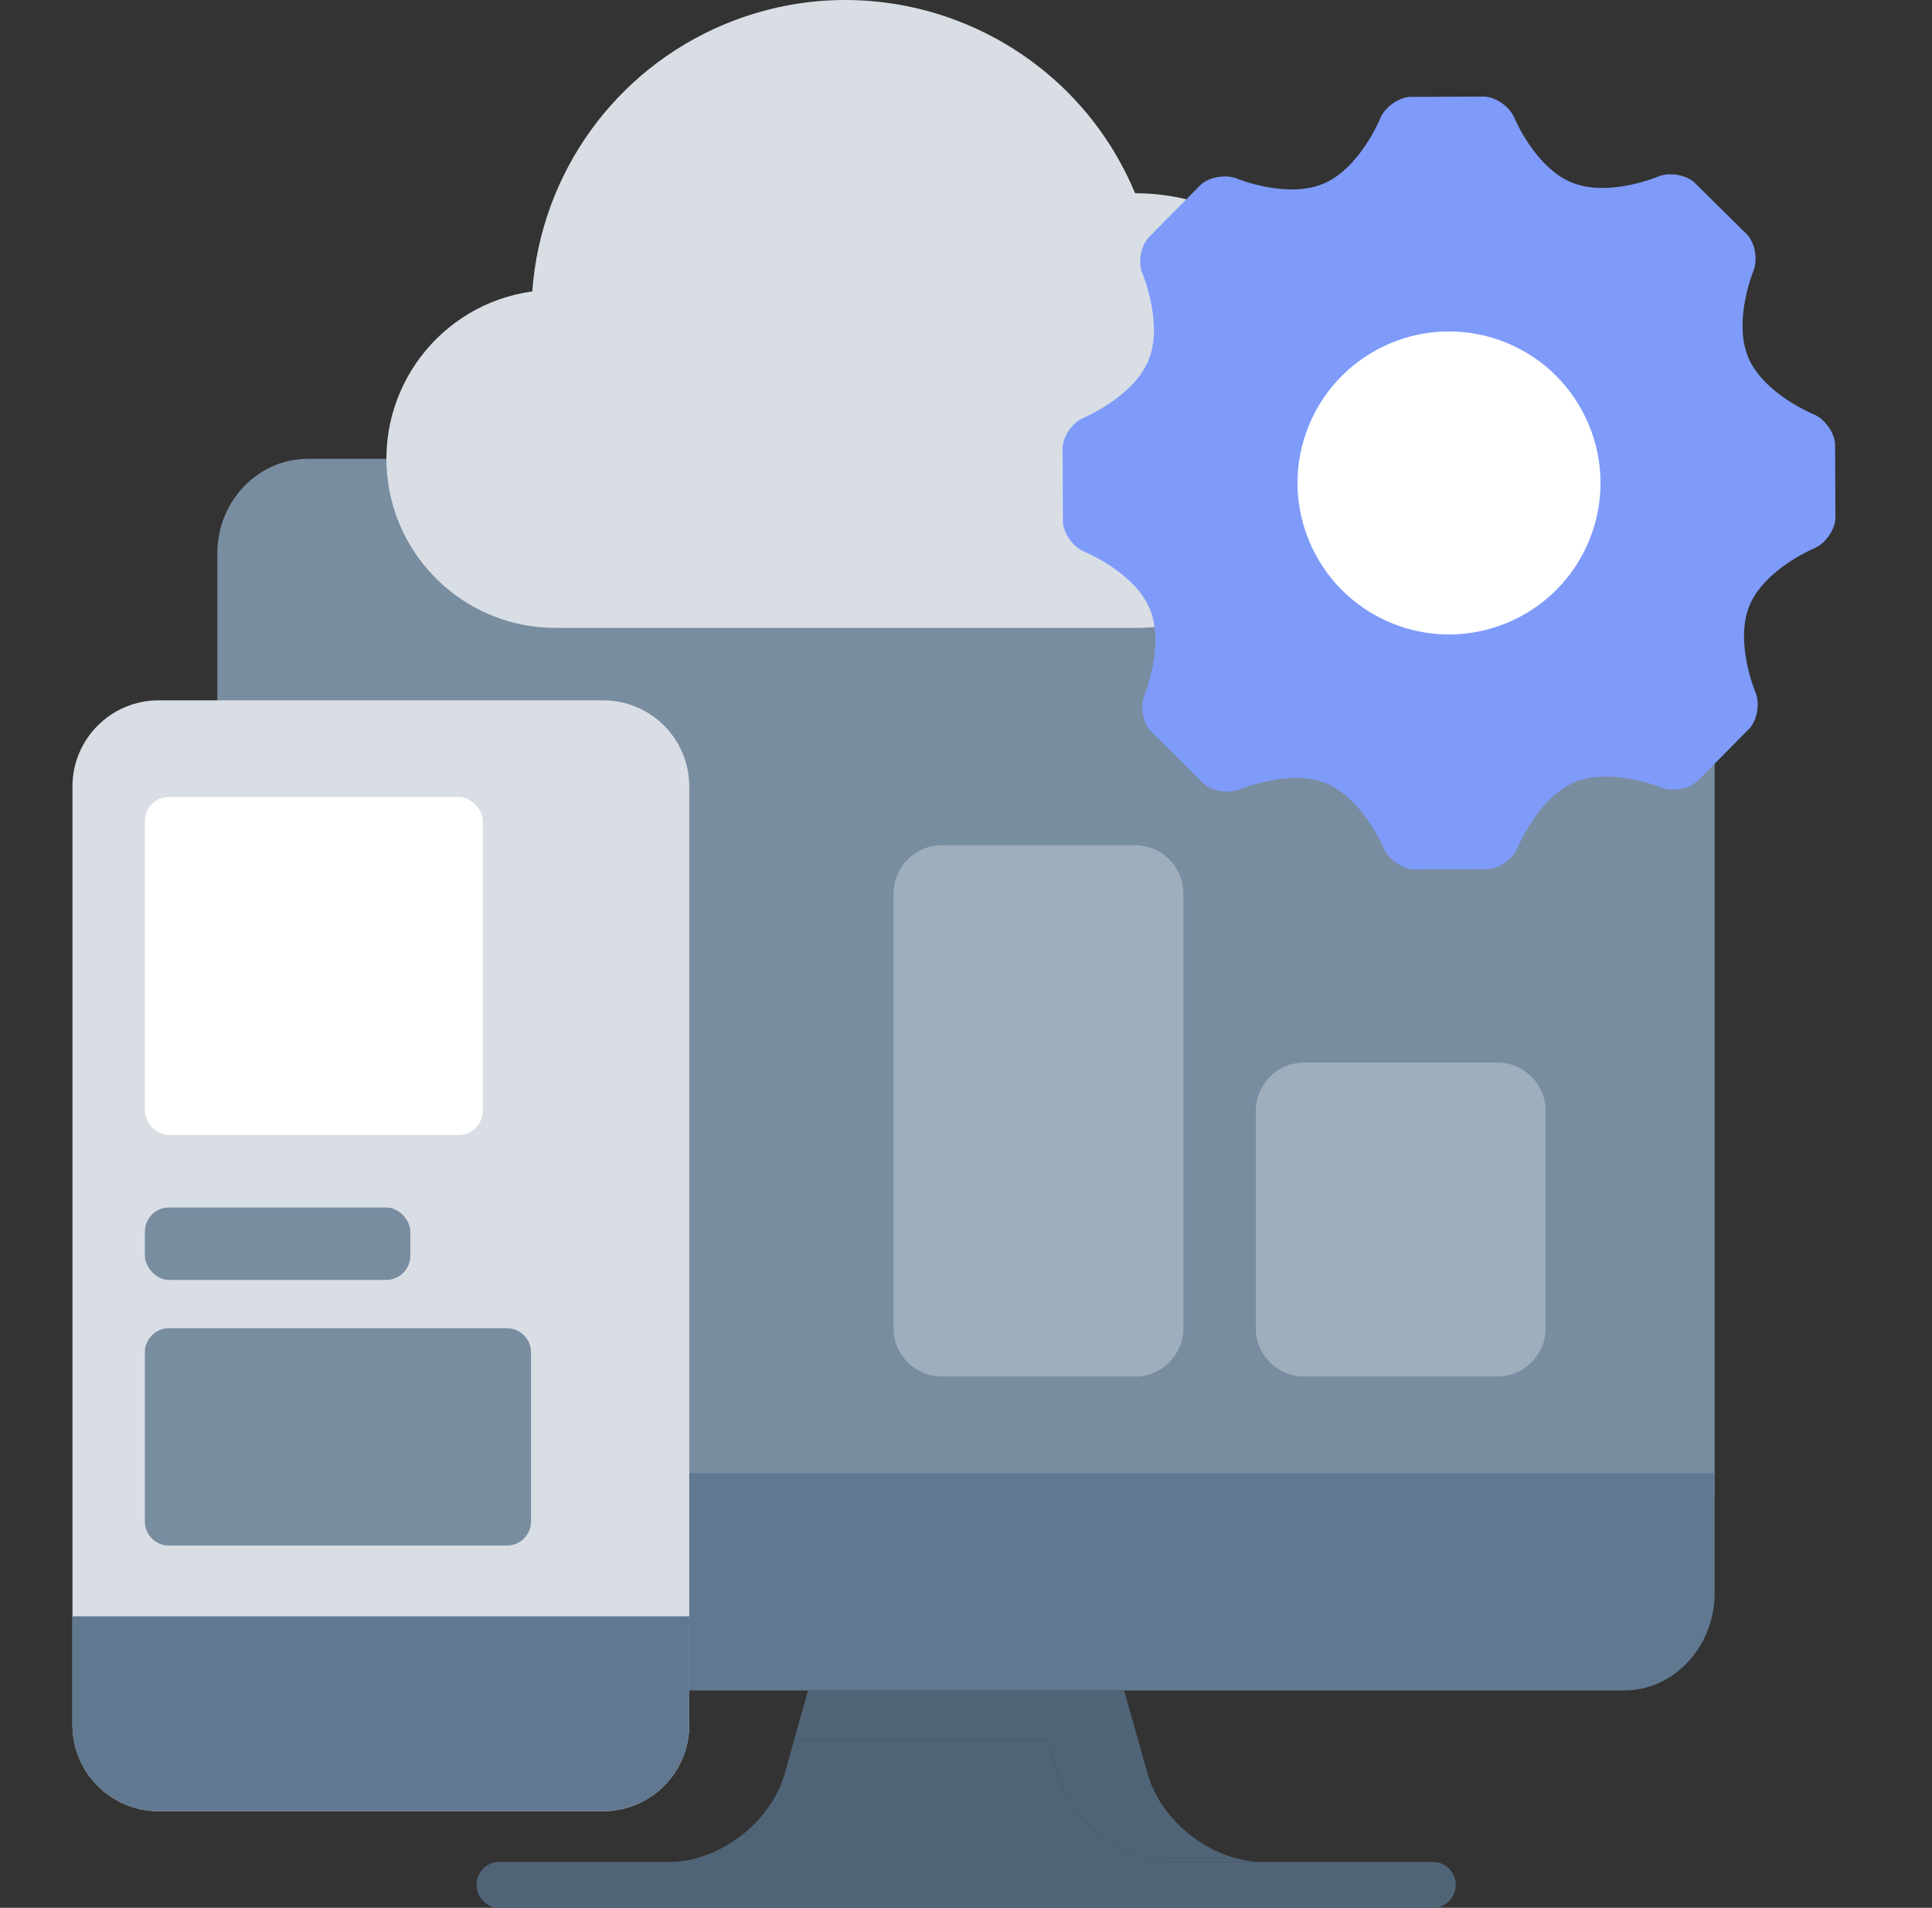 <svg width="80" height="79" viewBox="0 0 80 79" fill="none" xmlns="http://www.w3.org/2000/svg">
<rect x="0" y="0" width="80" height="79" fill="#333333" stroke="none"/>
<path d="M9 62.032V22.903C9 20.756 10.684 19 12.743 19H67.257C69.316 19 71 20.756 71 22.903V62.032H9Z" fill="#798da1"/>
<path d="M9 61V65.967C9 68.185 10.684 70 12.743 70L67.257 70C69.316 70 71 68.185 71 65.967V61L9 61Z" fill="#607890"/>
<path d="M33.46 70H46.548L47.521 73.454C48.086 75.461 50.233 77.103 52.292 77.103H48.549C46.491 77.103 44.344 75.461 43.779 73.454L43.381 72.044H32.884L33.46 70Z" fill="#506478"/>
<path d="M52.246 77.103H59.343C59.859 77.103 60.278 77.527 60.278 78.051C60.278 78.575 59.859 79 59.343 79H20.669C20.153 79 19.734 78.575 19.734 78.051C19.734 77.527 20.153 77.103 20.669 77.103H27.747C29.797 77.087 31.926 75.451 32.489 73.454L32.887 72.043H43.381L43.779 73.454C44.344 75.461 46.491 77.103 48.549 77.103H52.292C52.276 77.103 52.261 77.103 52.246 77.103Z" fill="#506478"/>
<path d="M37 37C37 35.895 37.895 35 39 35H47C48.105 35 49 35.895 49 37V55C49 56.105 48.105 57 47 57H39C37.895 57 37 56.105 37 55V37Z" fill="#9faebc"/>
<path d="M52 46C52 44.895 52.895 44 54 44H62C63.105 44 64 44.895 64 46V55C64 56.105 63.105 57 62 57H54C52.895 57 52 56.105 52 55V46Z" fill="#9faebc"/>
<path d="M47.002 8.002C44.24 1.375 36.631 -1.758 30.005 1.004C25.474 2.892 22.394 7.171 22.041 12.067C18.212 12.597 15.537 16.13 16.067 19.959C16.546 23.424 19.509 26.003 23.006 26H47.002C51.971 26 56 21.971 56 17.001C56 12.031 51.971 8.002 47.002 8.002Z" fill="#d8dee4"/>
<circle cx="60" cy="20" r="8" fill="#fff"/>
<path d="M75.096 17.154C75.096 17.154 73.025 16.311 72.391 14.799C71.755 13.284 72.605 11.219 72.605 11.219C72.788 10.769 72.68 10.1 72.363 9.733L70.146 7.541C69.776 7.226 69.107 7.124 68.66 7.312C68.66 7.312 66.603 8.181 65.083 7.558C63.561 6.937 62.703 4.876 62.703 4.876C62.516 4.428 61.967 4.033 61.483 4L58.364 4.013C57.88 4.053 57.334 4.454 57.151 4.904C57.151 4.904 56.311 6.971 54.797 7.608C53.283 8.244 51.217 7.396 51.217 7.396C50.767 7.211 50.1 7.32 49.733 7.637L47.539 9.855C47.224 10.225 47.122 10.894 47.31 11.341C47.31 11.341 48.179 13.396 47.558 14.916C46.935 16.435 44.876 17.296 44.876 17.296C44.427 17.483 44.034 18.033 44 18.518L44.013 21.635C44.053 22.119 44.454 22.665 44.904 22.848C44.904 22.848 46.972 23.689 47.606 25.202C48.242 26.714 47.392 28.78 47.392 28.78C47.208 29.23 47.317 29.897 47.635 30.265L49.852 32.456C50.221 32.773 50.89 32.875 51.337 32.687C51.337 32.687 53.396 31.821 54.915 32.44C56.434 33.061 57.294 35.124 57.294 35.124C57.482 35.572 58.031 35.965 58.516 36L61.632 35.985C62.116 35.945 62.661 35.545 62.846 35.094C62.846 35.094 63.688 33.029 65.201 32.392C66.714 31.756 68.781 32.606 68.781 32.606C69.231 32.791 69.898 32.681 70.265 32.365L72.458 30.149C72.773 29.78 72.876 29.112 72.688 28.664C72.688 28.664 71.82 26.604 72.439 25.084C73.062 23.563 75.124 22.704 75.124 22.704C75.572 22.517 75.966 21.967 76 21.483L75.987 18.367C75.946 17.882 75.545 17.337 75.096 17.154ZM65.807 22.371C64.495 25.577 60.834 27.116 57.628 25.804C54.422 24.494 52.885 20.831 54.193 17.626C55.504 14.419 59.168 12.883 62.373 14.191C65.579 15.504 67.116 19.166 65.807 22.371Z" fill="#7e9bfa"/>
<path d="M3 71.439C3.005 73.403 4.596 74.995 6.559 75H24.982C26.945 74.995 28.535 73.404 28.541 71.44V32.561C28.536 30.597 26.945 29.005 24.982 29H6.559C4.596 29.005 3.005 30.597 3 32.561V71.439Z" fill="#d8dee4"/>
<path d="M24.982 75H6.559C4.596 74.995 3.005 73.403 3 71.439V66.929C14.735 66.929 18.098 66.929 28.541 66.929V71.44C28.535 73.404 26.945 74.995 24.982 75Z" fill="#607890"/>
<rect x="5.998" y="33" width="13.992" height="14" rx="1" fill="#fff"/>
<path d="M5.997 56C5.997 55.448 6.445 55 6.997 55H20.989C21.541 55 21.989 55.448 21.989 56V63C21.989 63.552 21.541 64 20.989 64H6.997C6.445 64 5.997 63.552 5.997 63V56Z" fill="#798da1"/>
<rect x="5.998" y="50" width="10.994" height="3" rx="1" fill="#798da1"/>
</svg>
